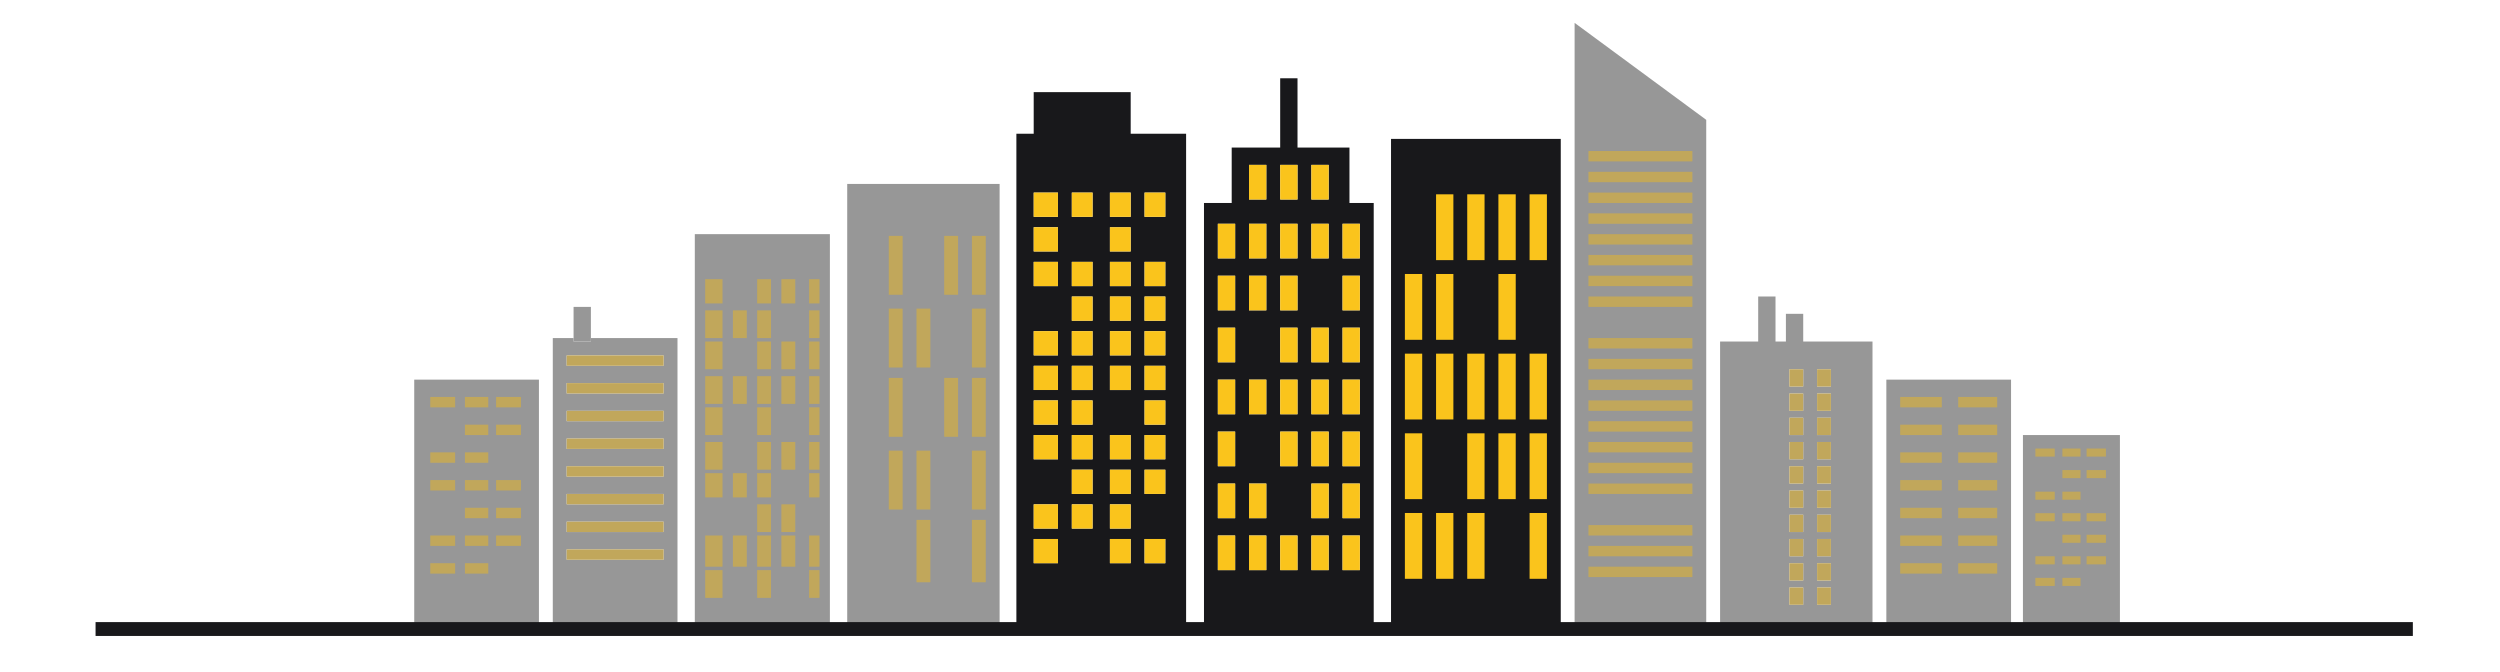 <svg id="Outlined_all" data-name="Outlined all" xmlns="http://www.w3.org/2000/svg" viewBox="0 0 721.75 194.07"><defs><style>.cls-1{fill:#979797;}.cls-2{fill:#c1a75b;}.cls-3{fill:#18181b;}.cls-4{fill:#fac41c;}</style></defs><title>Property selection</title><rect class="cls-1" x="200.59" y="67.6" width="39" height="113"/><rect class="cls-2" x="203.59" y="80.6" width="5" height="7"/><rect class="cls-2" x="218.59" y="80.6" width="4" height="7"/><rect class="cls-2" x="225.59" y="80.6" width="4" height="7"/><rect class="cls-2" x="233.59" y="80.6" width="3" height="7"/><rect class="cls-2" x="203.59" y="89.6" width="5" height="8"/><rect class="cls-2" x="211.59" y="89.6" width="4" height="8"/><rect class="cls-2" x="218.59" y="89.6" width="4" height="8"/><rect class="cls-2" x="233.59" y="89.6" width="3" height="8"/><rect class="cls-2" x="203.59" y="98.6" width="5" height="8"/><rect class="cls-2" x="218.59" y="98.6" width="4" height="8"/><rect class="cls-2" x="225.59" y="98.6" width="4" height="8"/><rect class="cls-2" x="233.59" y="98.6" width="3" height="8"/><rect class="cls-2" x="203.59" y="108.6" width="5" height="8"/><rect class="cls-2" x="211.59" y="108.6" width="4" height="8"/><rect class="cls-2" x="218.59" y="108.6" width="4" height="8"/><rect class="cls-2" x="225.59" y="108.6" width="4" height="8"/><rect class="cls-2" x="233.59" y="108.6" width="3" height="8"/><rect class="cls-2" x="203.59" y="117.6" width="5" height="8"/><rect class="cls-2" x="218.59" y="117.6" width="4" height="8"/><rect class="cls-2" x="233.59" y="117.6" width="3" height="8"/><rect class="cls-2" x="203.59" y="127.6" width="5" height="8"/><rect class="cls-2" x="218.59" y="127.6" width="4" height="8"/><rect class="cls-2" x="225.59" y="127.6" width="4" height="8"/><rect class="cls-2" x="233.59" y="127.6" width="3" height="8"/><rect class="cls-2" x="203.59" y="136.6" width="5" height="7"/><rect class="cls-2" x="211.59" y="136.6" width="4" height="7"/><rect class="cls-2" x="218.59" y="136.6" width="4" height="7"/><rect class="cls-2" x="233.59" y="136.6" width="3" height="7"/><rect class="cls-2" x="218.59" y="145.6" width="4" height="8"/><rect class="cls-2" x="225.59" y="145.6" width="4" height="8"/><rect class="cls-2" x="203.59" y="154.6" width="5" height="9"/><rect class="cls-2" x="211.59" y="154.6" width="4" height="9"/><rect class="cls-2" x="218.59" y="154.6" width="4" height="9"/><rect class="cls-2" x="225.59" y="154.6" width="4" height="9"/><rect class="cls-2" x="233.59" y="154.6" width="3" height="9"/><rect class="cls-2" x="203.59" y="164.6" width="5" height="8"/><rect class="cls-2" x="218.59" y="164.6" width="4" height="8"/><rect class="cls-2" x="233.59" y="164.6" width="3" height="8"/><rect class="cls-1" x="244.59" y="53.1" width="44" height="128"/><rect class="cls-2" x="256.59" y="68.1" width="4" height="17"/><rect class="cls-2" x="272.59" y="68.1" width="4" height="17"/><rect class="cls-2" x="280.59" y="68.1" width="4" height="17"/><rect class="cls-2" x="256.59" y="89.1" width="4" height="17"/><rect class="cls-2" x="264.59" y="89.1" width="4" height="17"/><rect class="cls-2" x="280.59" y="89.1" width="4" height="17"/><rect class="cls-2" x="256.59" y="109.1" width="4" height="17"/><rect class="cls-2" x="272.59" y="109.1" width="4" height="17"/><rect class="cls-2" x="280.59" y="109.1" width="4" height="17"/><rect class="cls-2" x="256.59" y="130.1" width="4" height="17"/><rect class="cls-2" x="264.59" y="130.1" width="4" height="17"/><rect class="cls-2" x="280.59" y="130.1" width="4" height="17"/><rect class="cls-2" x="264.59" y="150.1" width="4" height="18"/><rect class="cls-2" x="280.59" y="150.1" width="4" height="18"/><polygon class="cls-1" points="492.59 34.6 454.59 6.6 454.59 180.6 492.59 180.6 492.59 34.6"/><rect class="cls-2" x="458.59" y="43.6" width="30" height="3"/><rect class="cls-2" x="458.59" y="49.6" width="30" height="3"/><rect class="cls-2" x="458.59" y="55.6" width="30" height="3"/><rect class="cls-2" x="458.59" y="61.6" width="30" height="3"/><rect class="cls-2" x="458.59" y="67.6" width="30" height="3"/><rect class="cls-2" x="458.59" y="73.6" width="30" height="3"/><rect class="cls-2" x="458.59" y="79.6" width="30" height="3"/><rect class="cls-2" x="458.59" y="85.6" width="30" height="3"/><rect class="cls-2" x="458.59" y="97.6" width="30" height="3"/><rect class="cls-2" x="458.59" y="103.6" width="30" height="3"/><rect class="cls-2" x="458.59" y="109.6" width="30" height="3"/><rect class="cls-2" x="458.59" y="115.6" width="30" height="3"/><rect class="cls-2" x="458.59" y="121.6" width="30" height="3"/><rect class="cls-2" x="458.59" y="127.6" width="30" height="3"/><rect class="cls-2" x="458.59" y="133.6" width="30" height="3"/><rect class="cls-2" x="458.59" y="139.6" width="30" height="3"/><rect class="cls-2" x="458.59" y="151.6" width="30" height="3"/><rect class="cls-2" x="458.59" y="157.6" width="30" height="3"/><rect class="cls-2" x="458.59" y="163.6" width="30" height="3"/><rect class="cls-3" x="401.59" y="40.1" width="49" height="142"/><rect class="cls-4" x="414.59" y="56.1" width="5" height="19"/><rect class="cls-4" x="423.59" y="56.1" width="5" height="19"/><rect class="cls-4" x="432.59" y="56.1" width="5" height="19"/><rect class="cls-4" x="441.59" y="56.1" width="5" height="19"/><rect class="cls-4" x="405.59" y="79.1" width="5" height="19"/><rect class="cls-4" x="414.59" y="79.1" width="5" height="19"/><rect class="cls-4" x="432.59" y="79.1" width="5" height="19"/><rect class="cls-4" x="405.59" y="102.1" width="5" height="19"/><rect class="cls-4" x="414.59" y="102.1" width="5" height="19"/><rect class="cls-4" x="423.59" y="102.1" width="5" height="19"/><rect class="cls-4" x="432.59" y="102.1" width="5" height="19"/><rect class="cls-4" x="441.59" y="102.1" width="5" height="19"/><rect class="cls-4" x="405.59" y="125.1" width="5" height="19"/><rect class="cls-4" x="423.59" y="125.1" width="5" height="19"/><rect class="cls-4" x="432.59" y="125.1" width="5" height="19"/><rect class="cls-4" x="441.59" y="125.1" width="5" height="19"/><rect class="cls-4" x="405.59" y="148.1" width="5" height="19"/><rect class="cls-4" x="414.59" y="148.1" width="5" height="19"/><rect class="cls-4" x="423.59" y="148.1" width="5" height="19"/><rect class="cls-4" x="441.59" y="148.1" width="5" height="19"/><path class="cls-3" d="M326.43,38.6v-12h-28v12h-5v142h49V38.6Zm-21,124h-7v-7h7Zm0-10h-7v-7h7Zm0-20h-7v-7h7Zm0-10h-7v-7h7Zm0-10h-7v-7h7Zm0-10h-7v-7h7Zm0-20h-7v-7h7Zm0-10h-7v-7h7Zm0-10h-7v-7h7Zm10,90h-6v-7h6Zm0-10h-6v-7h6Zm0-10h-6v-7h6Zm0-10h-6v-7h6Zm0-10h-6v-7h6Zm0-10h-6v-7h6Zm0-10h-6v-7h6Zm0-10h-6v-7h6Zm0-20h-6v-7h6Zm11,100h-6v-7h6Zm0-10h-6v-7h6Zm0-10h-6v-7h6Zm0-10h-6v-7h6Zm0-20h-6v-7h6Zm0-10h-6v-7h6Zm0-10h-6v-7h6Zm0-10h-6v-7h6Zm0-10h-6v-7h6Zm0-10h-6v-7h6Zm10,100h-6v-7h6Zm0-20h-6v-7h6Zm0-10h-6v-7h6Zm0-10h-6v-7h6Zm0-10h-6v-7h6Zm0-10h-6v-7h6Zm0-10h-6v-7h6Zm0-10h-6v-7h6Zm0-20h-6v-7h6Z"/><rect class="cls-4" x="298.43" y="55.6" width="7" height="7"/><rect class="cls-4" x="309.43" y="55.6" width="6" height="7"/><rect class="cls-4" x="320.43" y="55.6" width="6" height="7"/><rect class="cls-4" x="330.43" y="55.6" width="6" height="7"/><rect class="cls-4" x="298.43" y="65.6" width="7" height="7"/><rect class="cls-4" x="320.43" y="65.6" width="6" height="7"/><rect class="cls-4" x="298.43" y="75.6" width="7" height="7"/><rect class="cls-4" x="309.43" y="75.6" width="6" height="7"/><rect class="cls-4" x="320.43" y="75.6" width="6" height="7"/><rect class="cls-4" x="330.43" y="75.6" width="6" height="7"/><rect class="cls-4" x="309.43" y="85.6" width="6" height="7"/><rect class="cls-4" x="320.43" y="85.6" width="6" height="7"/><rect class="cls-4" x="330.43" y="85.6" width="6" height="7"/><rect class="cls-4" x="298.43" y="95.6" width="7" height="7"/><rect class="cls-4" x="309.43" y="95.6" width="6" height="7"/><rect class="cls-4" x="320.43" y="95.6" width="6" height="7"/><rect class="cls-4" x="330.43" y="95.6" width="6" height="7"/><rect class="cls-4" x="298.43" y="105.6" width="7" height="7"/><rect class="cls-4" x="309.43" y="105.6" width="6" height="7"/><rect class="cls-4" x="320.43" y="105.6" width="6" height="7"/><rect class="cls-4" x="330.43" y="105.6" width="6" height="7"/><rect class="cls-4" x="298.43" y="115.6" width="7" height="7"/><rect class="cls-4" x="309.43" y="115.6" width="6" height="7"/><rect class="cls-4" x="330.43" y="115.6" width="6" height="7"/><rect class="cls-4" x="298.43" y="125.6" width="7" height="7"/><rect class="cls-4" x="309.43" y="125.6" width="6" height="7"/><rect class="cls-4" x="320.43" y="125.6" width="6" height="7"/><rect class="cls-4" x="330.43" y="125.6" width="6" height="7"/><rect class="cls-4" x="309.43" y="135.6" width="6" height="7"/><rect class="cls-4" x="320.43" y="135.6" width="6" height="7"/><rect class="cls-4" x="330.43" y="135.6" width="6" height="7"/><rect class="cls-4" x="298.43" y="145.6" width="7" height="7"/><rect class="cls-4" x="309.43" y="145.6" width="6" height="7"/><rect class="cls-4" x="320.43" y="145.6" width="6" height="7"/><rect class="cls-4" x="298.43" y="155.6" width="7" height="7"/><rect class="cls-4" x="320.43" y="155.6" width="6" height="7"/><rect class="cls-4" x="330.43" y="155.6" width="6" height="7"/><path class="cls-3" d="M389.59,58.6v-16h-15v-20h-5v20h-14v16h-8v122h49V58.6Zm-11-11h5v10h-5Zm-9,8v-8h5v10h-5Zm-9-8h5v10h-5Zm-4,117h-5v-10h5Zm0-15h-5v-10h5Zm0-15h-5v-10h5Zm0-15h-5v-10h5Zm0-15h-5v-10h5Zm0-15h-5v-10h5Zm0-15h-5v-10h5Zm9,90h-5v-10h5Zm0-15h-5v-10h5Zm0-30h-5v-10h5Zm0-30h-5v-10h5Zm0-15h-5v-10h5Zm9,90h-5v-10h5Zm0-30h-5v-10h5Zm0-15h-5v-10h5Zm0-15h-5v-10h5Zm0-15h-5v-10h5Zm0-15h-5v-10h5Zm9,90h-5v-10h5Zm0-15h-5v-10h5Zm0-15h-5v-10h5Zm0-15h-5v-10h5Zm0-15h-5v-10h5Zm0-30h-5v-10h5Zm9,90h-5v-10h5Zm0-15h-5v-10h5Zm0-15h-5v-10h5Zm0-15h-5v-10h5Zm0-15h-5v-10h5Zm0-15h-5v-10h5Zm0-15h-5v-10h5Z"/><rect class="cls-4" x="351.59" y="64.6" width="5" height="10"/><rect class="cls-4" x="360.59" y="64.6" width="5" height="10"/><rect class="cls-4" x="369.59" y="64.6" width="5" height="10"/><rect class="cls-4" x="378.59" y="64.6" width="5" height="10"/><rect class="cls-4" x="387.59" y="64.6" width="5" height="10"/><rect class="cls-4" x="351.59" y="79.6" width="5" height="10"/><rect class="cls-4" x="360.59" y="79.6" width="5" height="10"/><rect class="cls-4" x="369.59" y="79.6" width="5" height="10"/><rect class="cls-4" x="387.59" y="79.6" width="5" height="10"/><rect class="cls-4" x="351.59" y="94.6" width="5" height="10"/><rect class="cls-4" x="369.59" y="94.6" width="5" height="10"/><rect class="cls-4" x="378.59" y="94.6" width="5" height="10"/><rect class="cls-4" x="387.59" y="94.6" width="5" height="10"/><rect class="cls-4" x="351.59" y="109.6" width="5" height="10"/><rect class="cls-4" x="360.59" y="109.6" width="5" height="10"/><rect class="cls-4" x="369.59" y="109.6" width="5" height="10"/><rect class="cls-4" x="378.59" y="109.6" width="5" height="10"/><rect class="cls-4" x="387.59" y="109.6" width="5" height="10"/><rect class="cls-4" x="351.59" y="124.6" width="5" height="10"/><rect class="cls-4" x="369.59" y="124.6" width="5" height="10"/><rect class="cls-4" x="378.59" y="124.6" width="5" height="10"/><rect class="cls-4" x="387.59" y="124.6" width="5" height="10"/><rect class="cls-4" x="351.59" y="139.6" width="5" height="10"/><rect class="cls-4" x="360.59" y="139.6" width="5" height="10"/><rect class="cls-4" x="378.59" y="139.6" width="5" height="10"/><rect class="cls-4" x="387.59" y="139.6" width="5" height="10"/><rect class="cls-4" x="351.59" y="154.6" width="5" height="10"/><rect class="cls-4" x="360.59" y="154.6" width="5" height="10"/><rect class="cls-4" x="369.59" y="154.6" width="5" height="10"/><rect class="cls-4" x="378.59" y="154.6" width="5" height="10"/><rect class="cls-4" x="387.59" y="154.6" width="5" height="10"/><rect class="cls-4" x="360.59" y="47.6" width="5" height="10"/><polygon class="cls-4" points="374.59 55.6 374.59 47.6 369.59 47.6 369.59 55.6 369.59 57.6 374.59 57.6 374.59 55.6"/><rect class="cls-4" x="378.59" y="47.6" width="5" height="10"/><rect class="cls-1" x="544.59" y="109.6" width="36" height="72"/><rect class="cls-2" x="548.59" y="114.6" width="12" height="3"/><rect class="cls-2" x="565.34" y="114.6" width="11.25" height="3"/><rect class="cls-2" x="548.59" y="122.6" width="12" height="3"/><rect class="cls-2" x="565.34" y="122.6" width="11.25" height="3"/><rect class="cls-2" x="548.59" y="130.6" width="12" height="3"/><rect class="cls-2" x="565.34" y="130.6" width="11.25" height="3"/><rect class="cls-2" x="548.59" y="138.6" width="12" height="3"/><rect class="cls-2" x="565.34" y="138.6" width="11.25" height="3"/><rect class="cls-2" x="565.34" y="146.6" width="11.25" height="3"/><rect class="cls-2" x="548.59" y="146.6" width="12" height="3"/><rect class="cls-2" x="548.59" y="154.6" width="12" height="3"/><rect class="cls-2" x="565.34" y="154.6" width="11.25" height="3"/><rect class="cls-2" x="548.59" y="162.6" width="12" height="3"/><rect class="cls-2" x="565.34" y="162.6" width="11.25" height="3"/><rect class="cls-1" x="119.59" y="109.6" width="36" height="72"/><rect class="cls-2" x="124.22" y="114.6" width="7.18" height="3"/><rect class="cls-2" x="134.23" y="114.6" width="6.73" height="3"/><rect class="cls-2" x="134.23" y="122.6" width="6.73" height="3"/><rect class="cls-2" x="124.22" y="130.6" width="7.18" height="3"/><rect class="cls-2" x="134.23" y="130.6" width="6.73" height="3"/><rect class="cls-2" x="124.22" y="138.6" width="7.18" height="3"/><rect class="cls-2" x="134.23" y="138.6" width="6.73" height="3"/><rect class="cls-2" x="134.23" y="146.6" width="6.73" height="3"/><rect class="cls-2" x="124.22" y="154.6" width="7.18" height="3"/><rect class="cls-2" x="134.23" y="154.6" width="6.73" height="3"/><rect class="cls-2" x="124.22" y="162.6" width="7.18" height="3"/><rect class="cls-2" x="143.22" y="114.6" width="7.18" height="3"/><rect class="cls-2" x="143.22" y="122.6" width="7.18" height="3"/><rect class="cls-2" x="143.22" y="138.6" width="7.18" height="3"/><rect class="cls-2" x="143.22" y="146.6" width="7.18" height="3"/><rect class="cls-2" x="143.22" y="154.6" width="7.18" height="3"/><rect class="cls-2" x="134.23" y="162.6" width="6.73" height="3"/><rect class="cls-1" x="584.02" y="125.6" width="28" height="56"/><rect class="cls-2" x="587.62" y="129.49" width="5.58" height="2.33"/><rect class="cls-2" x="595.41" y="129.49" width="5.23" height="2.33"/><rect class="cls-2" x="595.41" y="135.71" width="5.23" height="2.33"/><rect class="cls-2" x="587.62" y="141.94" width="5.58" height="2.33"/><rect class="cls-2" x="595.41" y="141.94" width="5.23" height="2.33"/><rect class="cls-2" x="587.62" y="148.16" width="5.58" height="2.33"/><rect class="cls-2" x="595.41" y="148.16" width="5.23" height="2.33"/><rect class="cls-2" x="595.41" y="154.38" width="5.23" height="2.33"/><rect class="cls-2" x="587.62" y="160.6" width="5.58" height="2.33"/><rect class="cls-2" x="595.41" y="160.6" width="5.23" height="2.33"/><rect class="cls-2" x="587.62" y="166.83" width="5.58" height="2.33"/><rect class="cls-2" x="602.4" y="129.49" width="5.58" height="2.33"/><rect class="cls-2" x="602.4" y="135.71" width="5.58" height="2.33"/><rect class="cls-2" x="602.4" y="148.16" width="5.58" height="2.33"/><rect class="cls-2" x="602.4" y="154.38" width="5.58" height="2.33"/><rect class="cls-2" x="602.4" y="160.6" width="5.58" height="2.33"/><rect class="cls-2" x="595.41" y="166.83" width="5.23" height="2.33"/><path class="cls-1" d="M170.59,97.6v1h-5v-1h-6v83h36v-83Zm21,64h-28v-3h28Zm0-8h-28v-3h28Zm0-8h-28v-3h28Zm0-8h-28v-3h28Zm0-8h-28v-3h28Zm0-8h-28v-3h28Zm0-8h-28v-3h28Zm0-8h-28v-3h28Z"/><rect class="cls-2" x="163.59" y="102.6" width="28" height="3"/><rect class="cls-2" x="163.59" y="110.6" width="28" height="3"/><rect class="cls-2" x="163.59" y="118.6" width="28" height="3"/><rect class="cls-2" x="163.59" y="126.6" width="28" height="3"/><rect class="cls-2" x="163.59" y="134.6" width="28" height="3"/><rect class="cls-2" x="163.59" y="142.6" width="28" height="3"/><rect class="cls-2" x="163.59" y="150.6" width="28" height="3"/><rect class="cls-2" x="163.59" y="158.6" width="28" height="3"/><polygon class="cls-1" points="170.59 98.6 170.59 97.6 170.59 88.6 165.59 88.6 165.59 97.6 165.59 98.6 170.59 98.6"/><path class="cls-1" d="M520.59,98.6v-8h-5v8h-3v-13h-5v13h-11v83h44v-83Zm0,76h-4v-5h4Zm0-7h-4v-5h4Zm0-7h-4v-5h4Zm0-7h-4v-5h4Zm0-7h-4v-5h4Zm0-7h-4v-5h4Zm0-7h-4v-5h4Zm0-7h-4v-5h4Zm0-7h-4v-5h4Zm0-7h-4v-5h4Zm8,63h-4v-5h4Zm0-7h-4v-5h4Zm0-7h-4v-5h4Zm0-7h-4v-5h4Zm0-7h-4v-5h4Zm0-7h-4v-5h4Zm0-7h-4v-5h4Zm0-7h-4v-5h4Zm0-7h-4v-5h4Zm0-7h-4v-5h4Z"/><rect class="cls-2" x="524.59" y="106.6" width="4" height="5"/><rect class="cls-2" x="524.59" y="113.6" width="4" height="5"/><rect class="cls-2" x="524.59" y="120.6" width="4" height="5"/><rect class="cls-2" x="524.59" y="127.6" width="4" height="5"/><rect class="cls-2" x="524.59" y="134.6" width="4" height="5"/><rect class="cls-2" x="524.59" y="141.6" width="4" height="5"/><rect class="cls-2" x="524.59" y="148.6" width="4" height="5"/><rect class="cls-2" x="524.59" y="155.6" width="4" height="5"/><rect class="cls-2" x="524.59" y="162.6" width="4" height="5"/><rect class="cls-2" x="524.59" y="169.6" width="4" height="5"/><rect class="cls-2" x="516.59" y="106.6" width="4" height="5"/><rect class="cls-2" x="516.59" y="113.6" width="4" height="5"/><rect class="cls-2" x="516.59" y="120.6" width="4" height="5"/><rect class="cls-2" x="516.59" y="127.6" width="4" height="5"/><rect class="cls-2" x="516.59" y="134.6" width="4" height="5"/><rect class="cls-2" x="516.59" y="141.6" width="4" height="5"/><rect class="cls-2" x="516.59" y="148.6" width="4" height="5"/><rect class="cls-2" x="516.59" y="155.6" width="4" height="5"/><rect class="cls-2" x="516.59" y="162.6" width="4" height="5"/><rect class="cls-2" x="516.59" y="169.6" width="4" height="5"/><rect class="cls-3" x="27.59" y="179.6" width="669" height="4"/></svg>